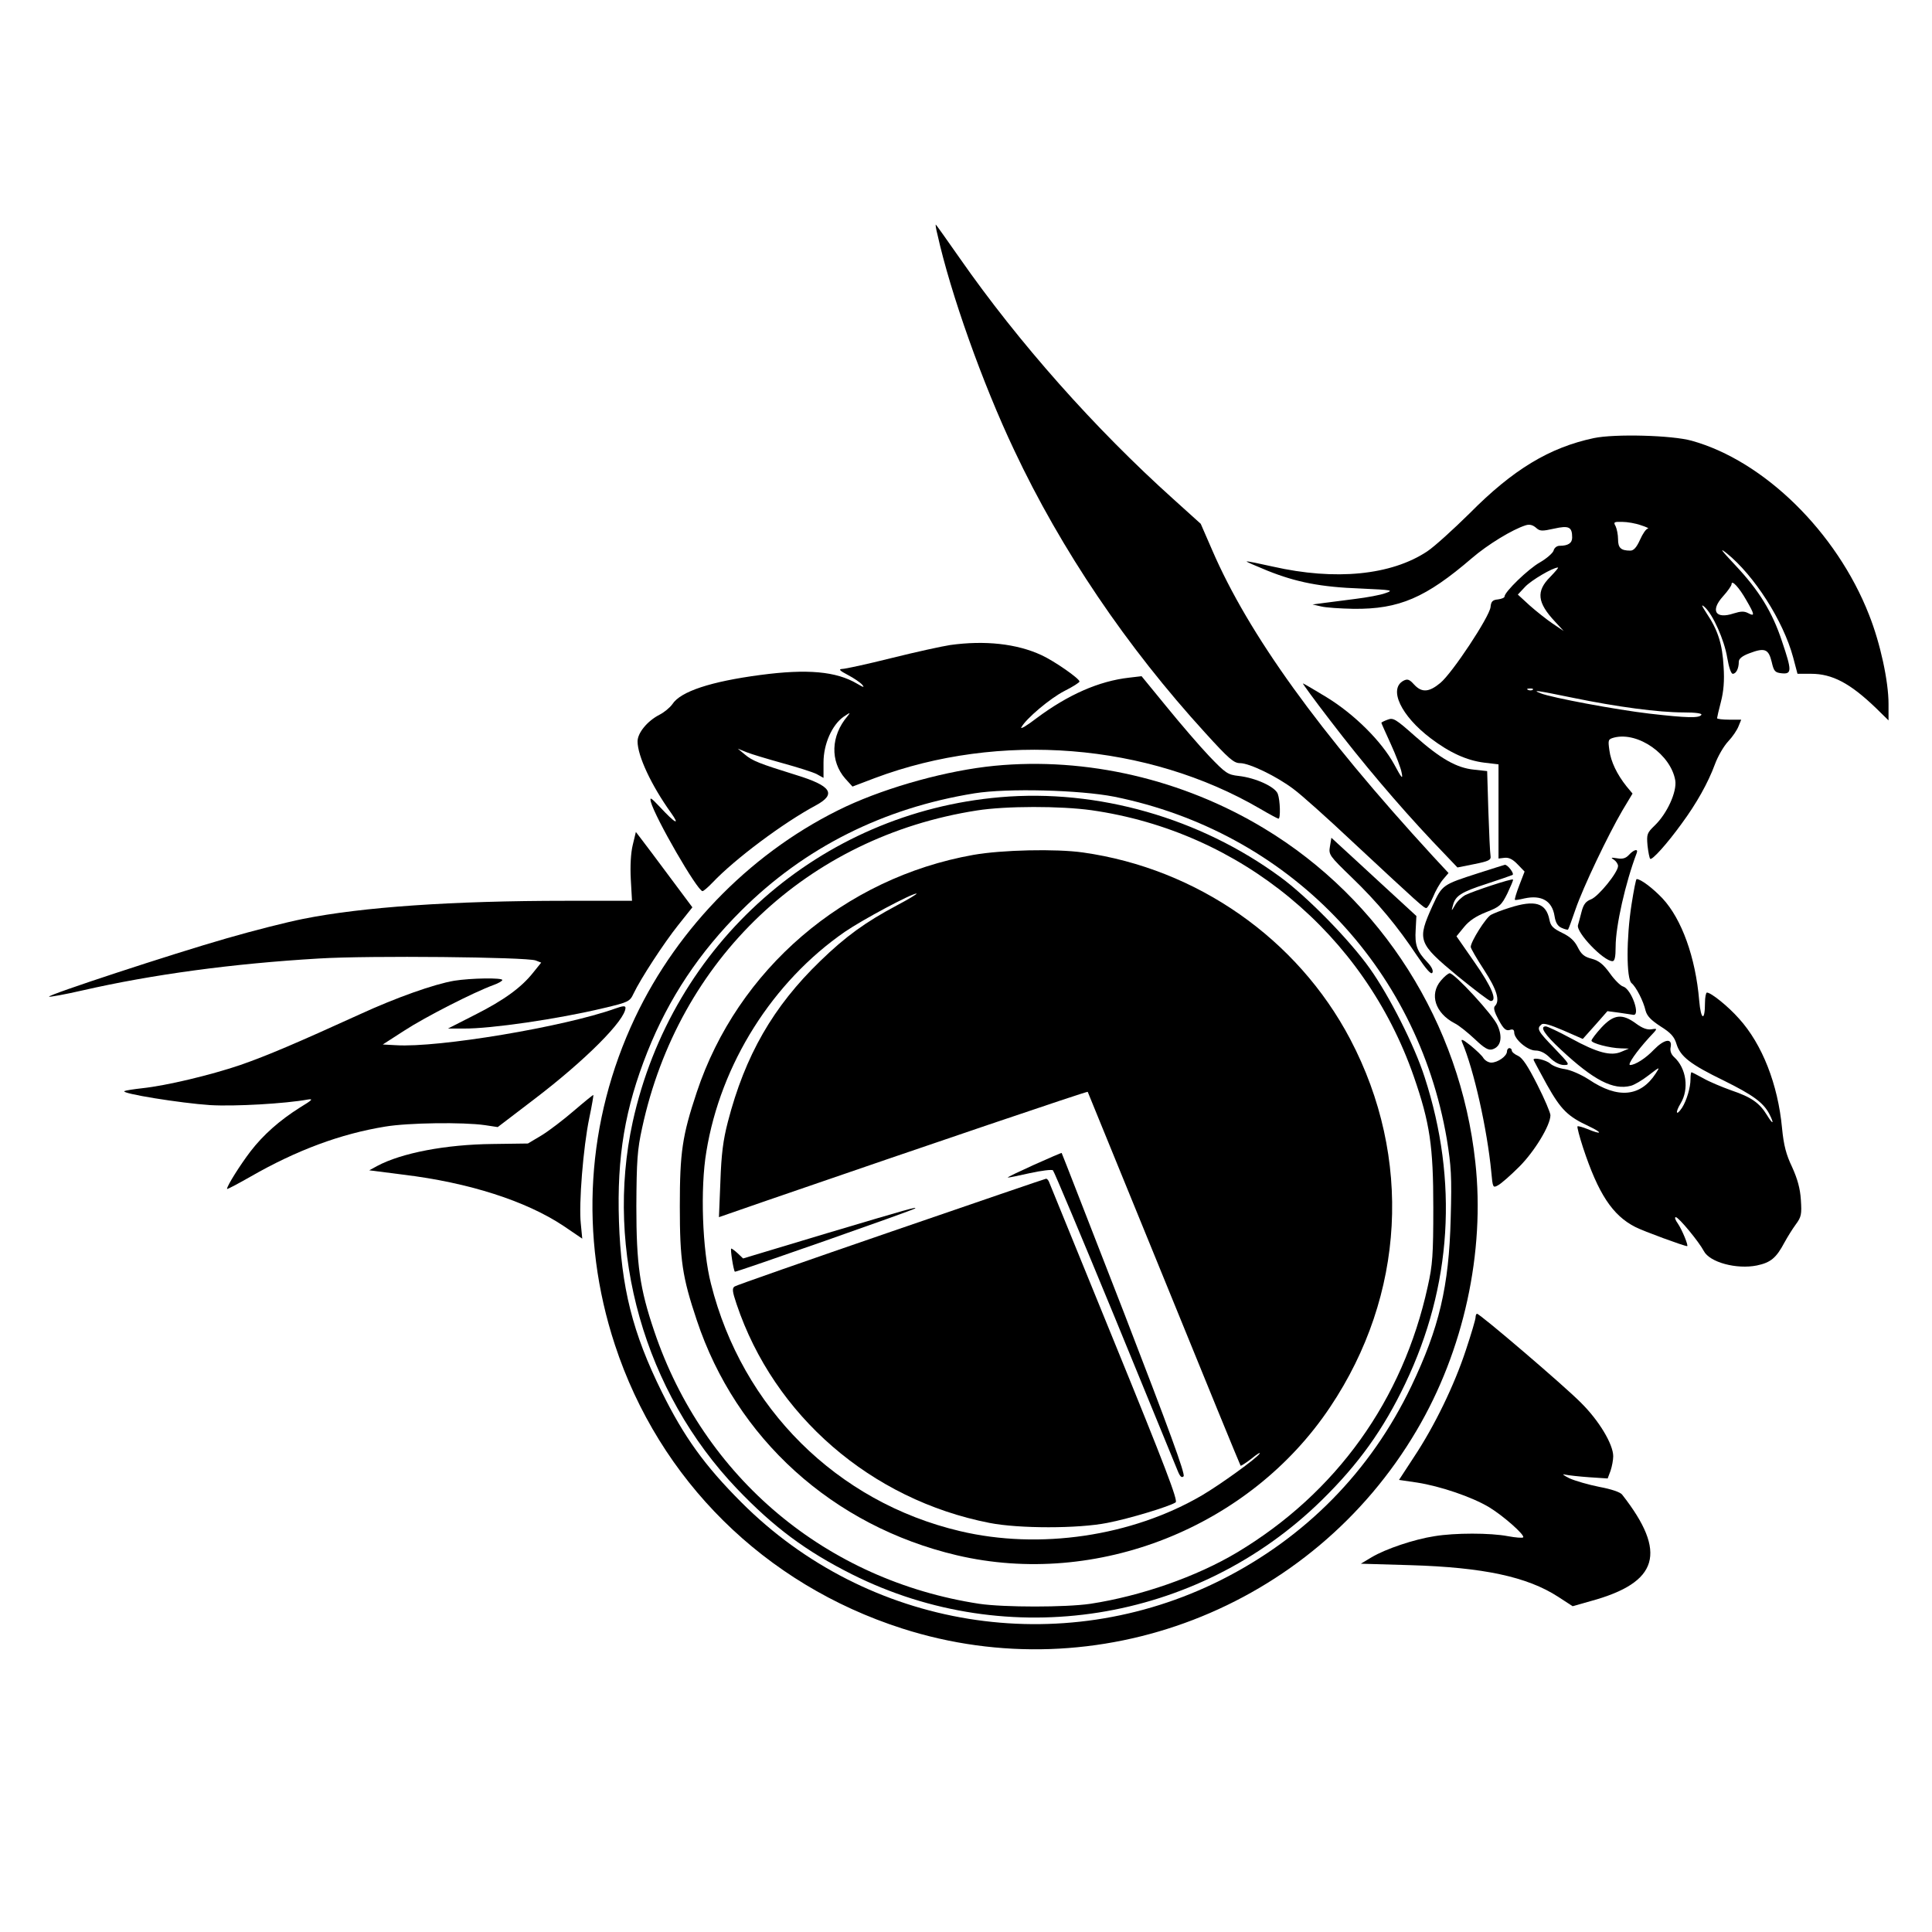 <?xml version="1.0" standalone="no"?>
<!DOCTYPE svg PUBLIC "-//W3C//DTD SVG 20010904//EN" "http://www.w3.org/TR/2001/REC-SVG-20010904/DTD/svg10.dtd">
<svg xmlns="http://www.w3.org/2000/svg" version="1.0" width="800" height="800" viewBox="0 0 800 800" preserveAspectRatio="xMidYMid meet">

<g transform="translate(0,800) scale(0.1,-0.1)" fill="#000000" stroke="none">
<path d="M3882 7028 c54 -243 187 -617 318 -893 194 -412 465 -813 790 -1169 99 -109 119 -126 145 -126 39 0 154 -56 222 -108 29 -21 140 -120 245 -219 277 -258 294 -273 304 -273 5 0 17 21 28 46 10 25 29 58 41 72 l23 27 -65 70 c-471 513 -763 918 -914 1268 l-47 108 -113 102 c-325 292 -641 648 -885 998 -53 76 -98 139 -99 139 -2 0 1 -19 7 -42z"/>
<path d="M6600 6186 c-184 -39 -335 -130 -515 -312 -67 -66 -145 -137 -175 -157 -149 -99 -380 -122 -640 -63 -58 13 -106 23 -108 21 -2 -1 37 -18 86 -38 120 -48 221 -68 387 -74 131 -6 137 -7 102 -19 -21 -8 -77 -18 -125 -24 -48 -6 -107 -14 -132 -17 l-45 -6 35 -8 c19 -5 80 -9 135 -10 189 -2 299 46 490 210 65 56 168 119 223 136 16 5 29 1 42 -10 16 -15 25 -15 75 -4 62 14 75 7 75 -37 0 -23 -17 -34 -52 -34 -11 0 -22 -8 -25 -20 -3 -10 -29 -33 -57 -49 -48 -27 -146 -122 -146 -141 0 -5 -12 -10 -27 -12 -23 -2 -29 -9 -31 -32 -5 -41 -159 -274 -208 -314 -47 -39 -77 -41 -109 -6 -19 21 -27 24 -44 15 -62 -34 -10 -145 113 -238 79 -60 150 -92 222 -101 l59 -7 0 -195 0 -195 25 3 c18 2 34 -6 54 -27 l29 -30 -22 -57 c-12 -31 -20 -58 -18 -60 1 -2 19 1 40 6 70 15 114 -10 124 -73 4 -27 13 -42 29 -49 13 -6 26 -9 27 -7 2 2 16 40 31 84 32 93 135 308 194 409 l42 70 -25 30 c-39 49 -65 102 -71 150 -6 43 -5 45 20 52 100 25 235 -71 253 -178 7 -47 -34 -137 -85 -186 -32 -31 -34 -36 -30 -83 3 -27 8 -52 11 -55 7 -8 70 62 130 145 62 84 110 170 138 246 12 33 37 76 55 95 18 19 37 47 43 63 l11 27 -50 0 c-28 0 -50 3 -50 6 0 3 7 34 16 68 11 43 15 86 11 146 -5 92 -23 150 -70 220 -22 34 -24 40 -8 26 34 -31 81 -136 93 -209 7 -41 16 -67 23 -67 14 0 25 22 25 50 0 12 14 24 44 35 63 24 79 18 92 -35 9 -40 14 -45 42 -48 42 -4 42 11 1 132 -40 122 -96 212 -193 315 -59 63 -69 76 -36 50 113 -91 234 -279 275 -431 l18 -68 56 0 c88 0 162 -39 269 -142 l52 -51 0 68 c0 94 -34 252 -81 370 -134 342 -435 637 -734 720 -82 23 -319 29 -405 11z m195 -361 c22 -7 35 -13 28 -14 -7 -1 -21 -21 -32 -46 -14 -31 -26 -45 -40 -45 -39 0 -51 11 -51 47 0 19 -5 43 -10 54 -10 17 -7 19 27 18 21 0 56 -6 78 -14z m-376 -214 c-59 -59 -54 -106 20 -185 l36 -39 -46 31 c-25 17 -68 51 -95 75 l-49 45 30 32 c25 27 115 80 136 80 4 0 -11 -17 -32 -39z m812 -96 c35 -60 36 -69 8 -54 -17 9 -31 8 -60 -1 -75 -25 -98 11 -45 70 20 22 36 45 36 51 0 20 31 -13 61 -66z m-884 -371 c-3 -3 -12 -4 -19 -1 -8 3 -5 6 6 6 11 1 17 -2 13 -5z m169 -34 c180 -37 352 -60 455 -60 51 0 78 -4 74 -10 -9 -14 -58 -13 -215 5 -137 16 -405 66 -450 84 -41 16 -15 12 136 -19z"/>
<path d="M3934 5329 c-33 -5 -143 -29 -243 -54 -100 -25 -192 -45 -204 -45 -16 -1 -10 -7 24 -25 25 -13 51 -31 59 -40 11 -13 6 -12 -21 4 -86 51 -206 62 -401 36 -204 -27 -330 -68 -364 -121 -10 -14 -34 -34 -54 -44 -50 -26 -90 -75 -90 -110 0 -60 57 -182 138 -295 40 -56 19 -46 -46 24 -37 39 -42 42 -37 21 17 -65 193 -370 214 -370 4 0 23 16 42 36 92 97 291 246 427 319 87 47 65 81 -82 126 -151 47 -180 58 -212 85 l-29 24 37 -15 c20 -8 87 -28 148 -45 62 -17 125 -37 141 -45 l29 -16 0 64 c0 76 35 155 83 189 28 19 30 19 16 2 -69 -81 -72 -186 -9 -258 l30 -33 92 35 c517 194 1130 145 1596 -127 39 -23 73 -41 76 -41 9 0 7 76 -3 103 -11 29 -91 66 -162 74 -45 5 -54 11 -122 82 -40 42 -119 134 -176 204 l-104 127 -51 -6 c-126 -14 -254 -71 -384 -168 -40 -31 -68 -47 -63 -38 19 36 120 121 179 151 34 17 62 35 62 39 0 12 -103 84 -157 109 -103 48 -236 62 -379 42z"/>
<path d="M5507 5018 c136 -178 281 -349 425 -502 l103 -108 70 14 c60 12 70 17 67 34 -2 10 -6 94 -9 185 l-5 166 -54 6 c-72 7 -139 45 -245 139 -80 71 -90 77 -113 68 -14 -5 -26 -11 -26 -13 0 -2 18 -42 39 -88 21 -46 42 -100 45 -119 6 -29 0 -23 -31 35 -52 95 -164 207 -280 278 -51 31 -95 57 -98 57 -2 0 48 -69 112 -152z"/>
<path d="M4118 4829 c-194 -19 -437 -86 -614 -168 -377 -177 -695 -495 -875 -876 -201 -426 -231 -903 -83 -1353 184 -561 619 -992 1189 -1175 809 -260 1697 82 2131 820 195 330 284 738 243 1111 -62 574 -387 1088 -875 1382 -336 203 -735 296 -1116 259z m496 -128 c717 -145 1254 -698 1377 -1418 18 -112 21 -153 16 -328 -7 -283 -48 -454 -163 -695 -169 -353 -439 -627 -789 -803 -663 -332 -1462 -202 -1985 322 -153 153 -238 272 -329 456 -122 246 -169 435 -178 707 -9 270 25 469 118 703 88 221 215 412 389 585 261 260 587 424 965 485 136 22 437 14 579 -14z"/>
<path d="M4142 4699 c-747 -64 -1359 -605 -1522 -1344 -117 -535 49 -1119 432 -1520 152 -159 285 -258 476 -354 646 -324 1428 -200 1945 307 153 150 256 294 346 483 193 404 220 838 80 1269 -42 131 -146 336 -227 450 -83 117 -259 297 -370 378 -333 245 -757 366 -1160 331z m378 -54 c616 -88 1128 -511 1334 -1102 67 -193 81 -289 81 -543 0 -196 -3 -238 -23 -327 -103 -471 -379 -855 -789 -1101 -169 -101 -399 -181 -608 -213 -103 -15 -357 -15 -460 0 -634 97 -1141 522 -1346 1129 -60 177 -74 276 -74 517 1 190 4 234 24 325 151 699 685 1205 1386 1314 120 19 346 19 475 1z"/>
<path d="M4030 4460 c-534 -95 -976 -474 -1145 -983 -60 -180 -70 -249 -70 -472 0 -223 10 -292 70 -471 163 -491 564 -853 1077 -974 579 -136 1213 115 1546 614 310 463 341 1032 83 1523 -219 416 -634 706 -1106 773 -112 16 -337 11 -455 -10z m-318 -210 c-128 -68 -211 -128 -315 -229 -196 -189 -312 -392 -383 -666 -20 -77 -27 -134 -31 -247 l-6 -148 199 69 c682 235 1325 453 1328 450 1 -2 143 -350 316 -774 172 -423 315 -772 317 -774 1 -2 22 11 45 29 23 19 38 28 34 21 -13 -20 -161 -127 -239 -173 -291 -170 -673 -226 -1002 -148 -509 120 -902 510 -1031 1024 -36 139 -45 396 -19 548 59 362 274 703 574 910 73 50 275 158 296 158 6 0 -32 -23 -83 -50z"/>
<path d="M4282 3177 c-61 -28 -111 -51 -109 -53 1 -1 42 7 90 18 50 11 93 16 97 12 5 -5 120 -279 256 -609 135 -330 252 -615 260 -634 10 -25 17 -32 25 -24 8 8 -61 196 -246 675 -142 364 -258 664 -259 664 0 1 -52 -21 -114 -49z"/>
<path d="M3690 2900 c-349 -120 -641 -222 -648 -227 -11 -7 -10 -20 8 -73 155 -462 557 -810 1047 -906 122 -24 367 -24 488 0 89 17 258 68 283 85 11 6 -44 150 -253 662 -147 360 -269 660 -272 667 -3 6 -8 12 -12 11 -3 0 -292 -99 -641 -219z"/>
<path d="M3426 2894 l-349 -105 -22 21 c-12 11 -24 20 -27 20 -5 0 9 -90 15 -96 3 -3 739 255 746 262 9 8 -21 0 -363 -102z"/>
<path d="M2620 4501 c-8 -33 -11 -87 -8 -142 l5 -89 -271 0 c-477 0 -847 -26 -1091 -75 -66 -13 -208 -49 -315 -80 -227 -65 -744 -235 -737 -242 3 -2 65 9 139 26 289 66 621 111 978 132 210 13 858 6 898 -8 l23 -9 -33 -41 c-50 -63 -122 -115 -243 -176 l-110 -56 66 0 c110 -1 388 39 580 85 101 24 107 27 122 59 30 63 126 210 185 284 l59 74 -94 126 c-51 69 -104 139 -117 156 l-23 30 -13 -54z"/>
<path d="M5507 4495 c-6 -34 -2 -39 90 -128 107 -103 190 -203 271 -325 38 -56 58 -79 63 -70 5 8 -2 24 -20 43 -44 46 -53 72 -49 135 l3 57 -150 138 c-82 76 -162 149 -176 162 l-26 24 -6 -36z"/>
<path d="M6745 4460 c-13 -14 -26 -18 -49 -14 -25 4 -28 3 -13 -6 9 -6 17 -18 17 -26 0 -26 -81 -126 -112 -138 -21 -8 -31 -20 -39 -51 -6 -22 -12 -47 -15 -56 -8 -30 106 -149 143 -149 9 0 13 17 13 60 0 86 41 266 87 387 8 20 -11 16 -32 -7z"/>
<path d="M6120 4384 c-146 -47 -148 -48 -187 -132 -66 -146 -63 -156 103 -294 69 -56 130 -103 137 -103 28 0 4 59 -67 160 l-75 108 31 38 c21 26 49 45 92 62 56 22 63 28 88 78 14 30 25 55 23 57 -5 5 -162 -47 -197 -64 -15 -8 -35 -27 -43 -42 -15 -26 -16 -26 -9 -2 10 41 34 56 139 90 55 18 104 35 108 37 9 5 -21 44 -32 42 -3 -1 -53 -16 -111 -35z"/>
<path d="M6756 4256 c-22 -140 -22 -309 0 -327 19 -16 49 -74 58 -114 6 -22 22 -39 62 -65 43 -27 57 -43 66 -73 16 -52 57 -84 197 -152 119 -59 162 -90 187 -137 22 -43 16 -47 -9 -6 -31 51 -65 75 -148 103 -39 14 -92 36 -116 50 -25 14 -47 25 -49 25 -2 0 -4 -12 -4 -28 0 -36 -16 -89 -35 -119 -25 -37 -29 -20 -6 18 36 59 24 146 -27 192 -12 11 -18 26 -14 42 7 38 -27 32 -69 -11 -34 -36 -78 -64 -99 -64 -13 0 27 57 79 114 36 38 36 38 10 34 -18 -3 -38 4 -65 24 -57 42 -92 38 -143 -17 -22 -24 -41 -49 -41 -54 0 -11 76 -31 122 -32 l33 -1 -31 -13 c-43 -19 -99 -5 -210 56 -50 27 -97 49 -103 49 -27 0 -6 -33 63 -97 135 -126 216 -168 289 -149 13 3 46 22 73 43 48 37 49 37 30 8 -63 -97 -157 -106 -277 -25 -33 21 -74 39 -99 43 -23 3 -50 13 -61 23 -17 15 -69 27 -69 16 0 -2 25 -48 55 -103 59 -105 87 -132 175 -173 59 -28 53 -36 -7 -11 -20 8 -38 13 -41 11 -2 -3 8 -42 23 -88 63 -191 122 -281 217 -329 33 -17 202 -79 214 -79 7 0 -21 68 -38 93 -11 15 -15 27 -9 27 12 0 96 -102 116 -140 24 -47 136 -77 220 -60 57 12 80 31 114 95 12 22 33 56 47 75 23 31 25 42 21 102 -3 47 -14 86 -36 135 -25 52 -35 90 -42 162 -17 181 -82 347 -178 453 -45 51 -116 108 -133 108 -4 0 -8 -19 -8 -42 0 -79 -17 -73 -24 9 -15 178 -72 337 -152 423 -41 43 -90 80 -107 80 -3 0 -12 -47 -21 -104z"/>
<path d="M6250 4241 c-30 -9 -65 -23 -76 -29 -21 -11 -84 -111 -84 -133 0 -6 25 -49 55 -95 54 -83 67 -128 45 -150 -7 -7 -2 -25 16 -58 20 -37 30 -45 45 -41 13 5 19 1 19 -10 0 -28 55 -75 88 -75 20 0 40 -10 60 -30 19 -19 41 -30 58 -30 26 0 24 3 -39 69 -70 72 -75 82 -54 99 8 7 35 -1 91 -25 l80 -35 51 57 51 58 46 -6 c25 -4 52 -8 60 -9 33 -7 -6 106 -41 117 -11 3 -36 28 -55 55 -27 37 -45 52 -75 60 -31 8 -43 18 -58 48 -13 26 -31 43 -64 59 -37 18 -48 28 -53 54 -14 71 -60 84 -166 50z"/>
<path d="M5966 3939 c-48 -57 -23 -134 57 -176 17 -8 54 -38 83 -65 41 -39 57 -48 74 -43 35 11 43 50 21 99 -18 43 -178 216 -198 216 -6 0 -23 -14 -37 -31z"/>
<path d="M1881 3939 c-83 -14 -241 -70 -391 -139 -259 -118 -383 -171 -495 -210 -124 -42 -304 -85 -405 -96 -36 -4 -69 -9 -75 -12 -16 -10 234 -50 355 -58 102 -6 311 6 404 23 25 4 19 -2 -32 -33 -84 -53 -152 -113 -205 -182 -42 -55 -97 -142 -97 -155 0 -3 43 20 96 50 193 111 375 178 559 208 95 16 323 19 413 6 l53 -8 152 116 c210 160 377 327 377 378 0 9 -11 8 -42 -3 -212 -76 -733 -163 -908 -152 l-55 3 90 58 c86 56 288 159 368 188 20 7 37 17 37 21 0 10 -130 8 -199 -3z"/>
<path d="M6054 3685 c49 -114 104 -361 121 -537 6 -66 7 -68 28 -56 12 6 52 41 88 77 64 64 129 172 129 213 0 10 -24 67 -54 126 -39 77 -61 111 -80 120 -14 6 -26 16 -26 22 0 5 -4 10 -10 10 -5 0 -10 -6 -10 -14 0 -19 -38 -46 -65 -46 -11 0 -25 8 -32 18 -6 11 -31 34 -54 53 -33 26 -41 29 -35 14z"/>
<path d="M2377 3401 c-43 -37 -103 -83 -134 -102 l-57 -34 -146 -2 c-194 -2 -377 -37 -478 -91 l-33 -18 141 -18 c272 -33 508 -109 663 -212 l78 -53 -6 62 c-9 80 10 317 35 437 11 52 18 95 17 96 -1 1 -37 -28 -80 -65z"/>
<path d="M6110 2545 c0 -8 -18 -69 -40 -135 -48 -146 -130 -315 -215 -443 l-62 -95 75 -11 c96 -15 226 -59 298 -102 58 -35 150 -116 141 -125 -3 -3 -31 -1 -63 5 -73 14 -220 14 -304 0 -85 -13 -203 -53 -260 -87 l-45 -27 205 -6 c302 -9 484 -48 612 -131 l60 -39 74 21 c283 77 319 201 131 441 -7 10 -45 23 -94 32 -45 9 -101 25 -125 36 -24 12 -32 19 -18 15 14 -3 59 -8 101 -11 l76 -5 12 32 c6 18 11 45 11 60 0 49 -58 147 -134 222 -68 69 -418 368 -430 368 -3 0 -6 -7 -6 -15z"/>
</g>
</svg>
